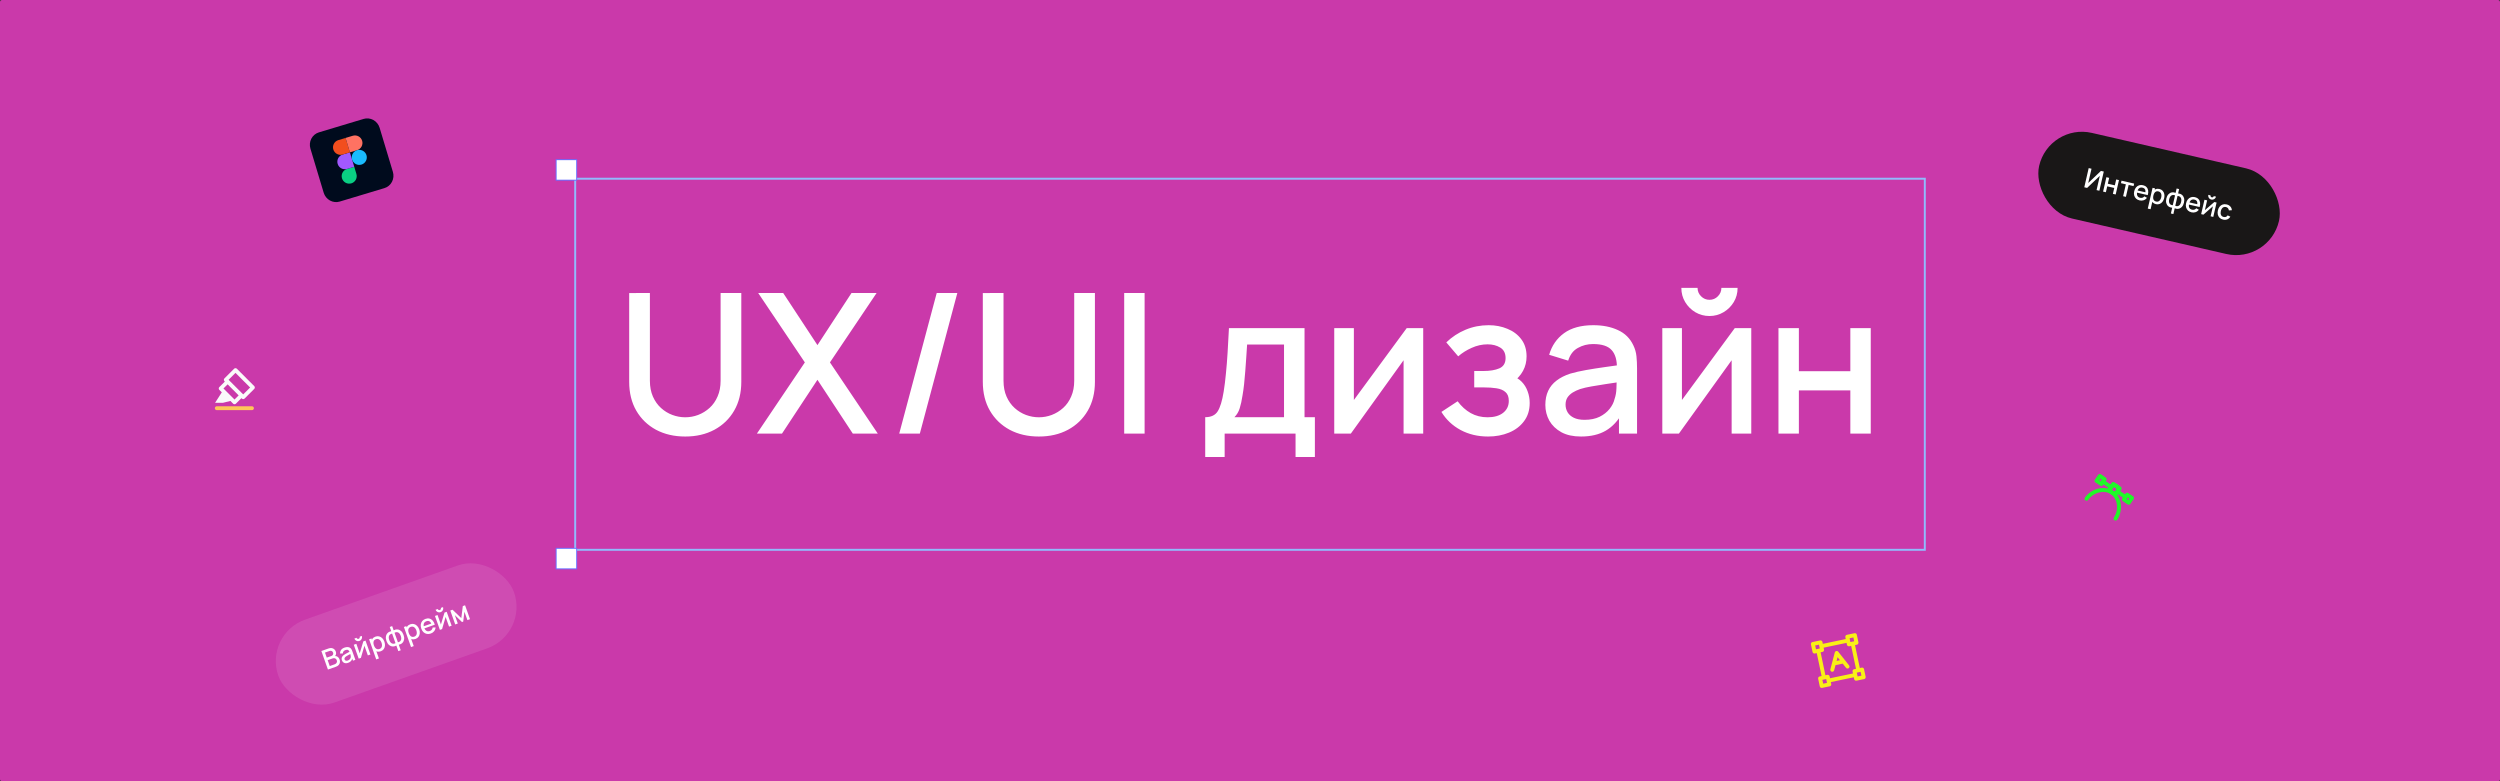 <svg width="1280" height="400" viewBox="0 0 1280 400" fill="none" xmlns="http://www.w3.org/2000/svg">
<rect x="0" y="0" width="1280" height="400" fill="#333333" stroke="none"/>
<rect width="1280" height="400" rx="1" fill="#CA39AA"/>
<g clip-path="url(#clip0_55_1578)">
<path d="M163.274 67.773L186.157 60.888C186.981 60.639 187.847 60.559 188.706 60.653C189.564 60.747 190.399 61.013 191.162 61.435C191.924 61.858 192.6 62.428 193.15 63.115C193.7 63.801 194.114 64.59 194.367 65.435L201.155 87.996C201.41 88.841 201.501 89.727 201.42 90.603C201.34 91.478 201.092 92.327 200.689 93.1C200.286 93.873 199.737 94.556 199.072 95.108C198.408 95.66 197.642 96.072 196.817 96.319L173.935 103.204C173.111 103.452 172.245 103.532 171.386 103.438C170.527 103.344 169.693 103.078 168.93 102.656C168.167 102.234 167.492 101.663 166.942 100.977C166.392 100.29 165.978 99.502 165.724 98.656L158.936 76.096C158.681 75.251 158.591 74.365 158.671 73.489C158.751 72.613 159 71.764 159.403 70.991C159.805 70.218 160.355 69.536 161.019 68.984C161.684 68.431 162.45 68.02 163.274 67.773Z" fill="#000B1D"/>
<path d="M179.901 93.874C181.94 93.26 183.095 91.111 182.482 89.073L181.371 85.382L177.68 86.492C175.642 87.106 174.487 89.255 175.1 91.294C175.714 93.332 177.863 94.487 179.901 93.874Z" fill="#0ACF83"/>
<path d="M172.88 83.912C172.266 81.874 173.421 79.724 175.46 79.111L179.15 78.001L181.371 85.382L177.681 86.492C175.642 87.106 173.493 85.95 172.88 83.912Z" fill="#A259FF"/>
<path d="M170.658 76.531C170.045 74.492 171.2 72.343 173.239 71.73L176.929 70.619L179.15 78.001L175.46 79.111C173.421 79.724 171.272 78.569 170.658 76.531Z" fill="#F24E1E"/>
<path d="M176.93 70.619L180.62 69.508C182.659 68.895 184.808 70.05 185.422 72.089C186.035 74.127 184.88 76.277 182.841 76.89L179.151 78L176.93 70.619Z" fill="#FF7262"/>
<path d="M187.642 79.47C188.256 81.509 187.1 83.658 185.062 84.271C183.024 84.885 180.874 83.73 180.261 81.691C179.648 79.653 180.803 77.503 182.841 76.89C184.879 76.277 187.029 77.432 187.642 79.47Z" fill="#1ABCFE"/>
</g>
<rect x="1049.08" y="63" width="126" height="45" rx="22.5" transform="rotate(12.944 1049.08 63)" fill="#191717"/>
<path d="M1074.88 97.66L1073.44 97.328L1075.12 90.022L1068.6 96.216L1067.15 95.884L1069.41 86.06L1070.86 86.392L1069.18 93.692L1075.69 87.504L1077.14 87.837L1074.88 97.66ZM1076.78 98.097L1078.47 90.729L1079.9 91.056L1079.21 94.065L1082.8 94.891L1083.49 91.883L1084.92 92.21L1083.23 99.578L1081.8 99.251L1082.49 96.235L1078.9 95.409L1078.21 98.424L1076.78 98.097ZM1087.04 100.456L1088.44 94.37L1085.93 93.792L1086.22 92.509L1092.68 93.994L1092.39 95.277L1089.87 94.698L1088.47 100.783L1087.04 100.456ZM1095.5 102.616C1094.77 102.447 1094.16 102.14 1093.68 101.694C1093.21 101.245 1092.88 100.698 1092.7 100.054C1092.53 99.406 1092.53 98.703 1092.71 97.943C1092.89 97.138 1093.2 96.475 1093.64 95.952C1094.08 95.431 1094.61 95.071 1095.22 94.873C1095.84 94.674 1096.5 94.657 1097.22 94.823C1097.97 94.995 1098.57 95.317 1099.02 95.788C1099.47 96.255 1099.75 96.839 1099.86 97.54C1099.98 98.242 1099.91 99.028 1099.65 99.898L1098.22 99.57L1098.34 99.052C1098.53 98.194 1098.51 97.525 1098.29 97.042C1098.07 96.561 1097.63 96.246 1096.99 96.097C1096.27 95.933 1095.69 96.035 1095.22 96.403C1094.76 96.77 1094.43 97.379 1094.24 98.23C1094.05 99.039 1094.08 99.708 1094.34 100.237C1094.6 100.76 1095.07 101.1 1095.74 101.256C1096.19 101.358 1096.6 101.347 1096.97 101.221C1097.34 101.091 1097.66 100.859 1097.93 100.523L1099.23 101.288C1098.79 101.882 1098.24 102.293 1097.57 102.523C1096.91 102.749 1096.22 102.78 1095.5 102.616ZM1093.68 98.526L1093.93 97.414L1099.19 98.623L1098.94 99.735L1093.68 98.526ZM1103.84 104.531C1103.13 104.369 1102.58 104.062 1102.18 103.611C1101.78 103.156 1101.53 102.607 1101.42 101.963C1101.31 101.32 1101.34 100.63 1101.5 99.894C1101.67 99.157 1101.95 98.523 1102.32 97.991C1102.7 97.461 1103.17 97.082 1103.72 96.854C1104.27 96.623 1104.9 96.587 1105.6 96.747C1106.29 96.906 1106.84 97.213 1107.27 97.67C1107.69 98.122 1107.98 98.673 1108.11 99.323C1108.25 99.968 1108.24 100.661 1108.07 101.402C1107.9 102.139 1107.61 102.771 1107.2 103.3C1106.8 103.825 1106.31 104.2 1105.73 104.427C1105.15 104.654 1104.52 104.688 1103.84 104.531ZM1099.66 106.804L1102.11 96.162L1103.38 96.453L1102.16 101.754L1102.33 101.792L1101.1 107.133L1099.66 106.804ZM1103.93 103.196C1104.39 103.3 1104.79 103.271 1105.14 103.107C1105.49 102.944 1105.79 102.683 1106.02 102.326C1106.26 101.964 1106.44 101.54 1106.55 101.054C1106.66 100.572 1106.69 100.118 1106.63 99.692C1106.57 99.268 1106.42 98.904 1106.17 98.602C1105.92 98.3 1105.55 98.095 1105.08 97.986C1104.64 97.884 1104.24 97.908 1103.9 98.06C1103.56 98.212 1103.28 98.468 1103.05 98.826C1102.82 99.186 1102.65 99.621 1102.53 100.13C1102.42 100.64 1102.38 101.106 1102.43 101.528C1102.48 101.951 1102.62 102.307 1102.87 102.598C1103.11 102.889 1103.47 103.088 1103.93 103.196ZM1111.49 109.305L1112.16 106.365C1111.42 106.314 1110.78 106.086 1110.26 105.683C1109.73 105.28 1109.37 104.736 1109.16 104.052C1108.95 103.367 1108.95 102.573 1109.16 101.668C1109.37 100.763 1109.72 100.045 1110.2 99.515C1110.69 98.985 1111.25 98.653 1111.9 98.52C1112.55 98.386 1113.22 98.459 1113.91 98.738L1114.43 96.507L1115.71 96.802L1115.2 99.033C1115.94 99.084 1116.58 99.311 1117.1 99.715C1117.63 100.118 1117.99 100.664 1118.2 101.353C1118.4 102.042 1118.4 102.839 1118.19 103.744C1117.99 104.649 1117.64 105.364 1117.15 105.889C1116.67 106.415 1116.1 106.744 1115.46 106.878C1114.81 107.011 1114.14 106.939 1113.44 106.66L1112.77 109.6L1111.49 109.305ZM1112.46 105.076L1113.62 100.034C1113.26 99.886 1112.93 99.82 1112.61 99.838C1112.29 99.856 1112 99.951 1111.74 100.121C1111.49 100.286 1111.26 100.529 1111.07 100.849C1110.87 101.164 1110.73 101.548 1110.62 102.003C1110.52 102.458 1110.48 102.869 1110.52 103.236C1110.56 103.605 1110.66 103.922 1110.82 104.19C1110.99 104.454 1111.21 104.663 1111.49 104.817C1111.77 104.967 1112.09 105.053 1112.46 105.076ZM1113.74 105.37C1114.08 105.511 1114.41 105.574 1114.72 105.561C1115.04 105.547 1115.33 105.457 1115.59 105.293C1115.86 105.129 1116.09 104.89 1116.28 104.575C1116.48 104.256 1116.63 103.867 1116.73 103.408C1116.84 102.944 1116.88 102.529 1116.84 102.161C1116.81 101.79 1116.71 101.473 1116.55 101.211C1116.39 100.945 1116.17 100.736 1115.89 100.585C1115.61 100.435 1115.28 100.35 1114.9 100.329L1113.74 105.37ZM1122.07 108.722C1121.34 108.554 1120.73 108.247 1120.25 107.801C1119.78 107.351 1119.45 106.805 1119.27 106.16C1119.1 105.513 1119.1 104.809 1119.28 104.05C1119.46 103.245 1119.77 102.581 1120.21 102.059C1120.65 101.538 1121.18 101.178 1121.79 100.979C1122.41 100.781 1123.07 100.764 1123.79 100.929C1124.54 101.102 1125.14 101.424 1125.59 101.895C1126.04 102.362 1126.32 102.946 1126.43 103.647C1126.54 104.349 1126.47 105.135 1126.22 106.004L1124.79 105.677L1124.91 105.158C1125.1 104.301 1125.08 103.631 1124.86 103.149C1124.64 102.667 1124.2 102.352 1123.56 102.204C1122.84 102.04 1122.25 102.141 1121.79 102.509C1121.33 102.877 1121 103.486 1120.8 104.336C1120.62 105.146 1120.65 105.815 1120.91 106.343C1121.17 106.867 1121.64 107.207 1122.31 107.362C1122.76 107.465 1123.17 107.453 1123.54 107.327C1123.91 107.198 1124.23 106.965 1124.5 106.63L1125.8 107.395C1125.36 107.988 1124.81 108.4 1124.14 108.63C1123.48 108.856 1122.79 108.886 1122.07 108.722ZM1120.25 104.632L1120.5 103.52L1125.76 104.729L1125.51 105.841L1120.25 104.632ZM1132.17 102.179C1131.81 102.097 1131.5 101.932 1131.24 101.686C1130.99 101.441 1130.8 101.15 1130.7 100.813C1130.59 100.477 1130.57 100.127 1130.66 99.763L1131.79 100.023C1131.74 100.251 1131.77 100.465 1131.9 100.667C1132.03 100.868 1132.2 100.995 1132.43 101.047C1132.66 101.1 1132.88 101.063 1133.07 100.936C1133.27 100.81 1133.4 100.633 1133.45 100.406L1134.59 100.666C1134.5 101.03 1134.34 101.339 1134.09 101.594C1133.85 101.849 1133.55 102.031 1133.21 102.139C1132.88 102.249 1132.53 102.262 1132.17 102.179ZM1134.89 103.696L1133.2 111.064L1131.83 110.749L1133.01 105.626L1128.15 109.903L1126.99 109.636L1128.68 102.268L1130.05 102.583L1128.9 107.604L1133.74 103.431L1134.89 103.696ZM1138.21 112.432C1137.46 112.258 1136.86 111.942 1136.4 111.485C1135.95 111.027 1135.66 110.472 1135.51 109.821C1135.37 109.17 1135.38 108.471 1135.55 107.725C1135.72 106.966 1136.02 106.329 1136.44 105.812C1136.87 105.292 1137.38 104.926 1137.99 104.717C1138.6 104.507 1139.27 104.488 1140.02 104.659C1140.83 104.844 1141.47 105.202 1141.94 105.733C1142.42 106.265 1142.68 106.9 1142.7 107.637L1141.18 107.721C1141.14 107.274 1140.98 106.9 1140.71 106.599C1140.44 106.294 1140.11 106.093 1139.69 105.998C1139.22 105.891 1138.81 105.914 1138.46 106.068C1138.11 106.217 1137.82 106.466 1137.59 106.815C1137.35 107.163 1137.18 107.582 1137.06 108.073C1136.89 108.833 1136.92 109.487 1137.16 110.034C1137.39 110.582 1137.85 110.933 1138.52 111.088C1138.98 111.193 1139.38 111.174 1139.71 111.029C1140.04 110.882 1140.33 110.627 1140.57 110.266L1141.94 110.939C1141.53 111.603 1141.01 112.064 1140.36 112.323C1139.72 112.577 1139 112.614 1138.21 112.432Z" fill="white"/>
<rect x="135" y="324.78" width="128" height="45" rx="22.5" transform="rotate(-19.525 135 324.78)" fill="white" fill-opacity="0.1"/>
<path d="M167.902 342.821L164.533 333.321L168.267 331.997C168.87 331.783 169.419 331.727 169.915 331.828C170.412 331.929 170.833 332.139 171.178 332.457C171.522 332.771 171.771 333.143 171.924 333.574C172.109 334.098 172.139 334.592 172.012 335.058C171.889 335.523 171.634 335.9 171.247 336.191L171.119 335.872C171.779 335.807 172.349 335.934 172.829 336.254C173.307 336.569 173.649 337.015 173.853 337.591C174.051 338.15 174.111 338.676 174.034 339.169C173.96 339.66 173.752 340.098 173.408 340.483C173.067 340.861 172.595 341.157 171.992 341.371L167.902 342.821ZM168.835 341.012L171.316 340.133C171.628 340.022 171.886 339.863 172.09 339.657C172.299 339.45 172.435 339.211 172.497 338.941C172.563 338.665 172.541 338.374 172.432 338.066C172.331 337.78 172.176 337.545 171.967 337.362C171.761 337.172 171.516 337.054 171.232 337.006C170.95 336.952 170.651 336.981 170.334 337.094L167.768 338.004L168.835 341.012ZM167.307 336.704L169.623 335.883C169.878 335.793 170.089 335.661 170.255 335.488C170.424 335.309 170.534 335.102 170.584 334.866C170.637 334.625 170.615 334.365 170.516 334.088C170.385 333.719 170.155 333.459 169.824 333.309C169.494 333.159 169.122 333.157 168.708 333.303L166.392 334.125L167.307 336.704ZM178.231 339.381C177.703 339.568 177.227 339.628 176.802 339.561C176.376 339.49 176.013 339.326 175.714 339.07C175.419 338.809 175.202 338.485 175.065 338.097C174.937 337.737 174.889 337.398 174.919 337.08C174.95 336.762 175.057 336.464 175.241 336.186C175.423 335.903 175.676 335.638 175.999 335.39C176.283 335.185 176.612 334.977 176.987 334.764C177.363 334.552 177.759 334.337 178.177 334.119C178.6 333.9 179.018 333.683 179.431 333.467L179.028 333.922C178.839 333.36 178.574 332.989 178.232 332.808C177.894 332.621 177.427 332.633 176.834 332.843C176.46 332.976 176.148 333.185 175.898 333.472C175.647 333.754 175.53 334.117 175.549 334.561L174.122 334.622C174.081 333.948 174.243 333.343 174.608 332.808C174.977 332.271 175.573 331.857 176.395 331.565C177.033 331.339 177.626 331.253 178.175 331.306C178.726 331.353 179.195 331.572 179.582 331.965C179.779 332.158 179.937 332.379 180.055 332.629C180.174 332.879 180.286 333.154 180.392 333.453L181.948 337.84L180.727 338.273L180.149 336.644L180.462 336.77C180.36 337.42 180.129 337.961 179.766 338.391C179.407 338.816 178.895 339.146 178.231 339.381ZM178.075 338.166C178.467 338.028 178.779 337.84 179.012 337.604C179.244 337.363 179.407 337.105 179.502 336.829C179.597 336.552 179.63 336.288 179.6 336.036C179.6 335.799 179.557 335.546 179.473 335.279C179.392 335.011 179.324 334.797 179.268 334.639L179.775 334.645C179.363 334.865 178.988 335.065 178.65 335.244C178.313 335.423 178.008 335.591 177.737 335.746C177.468 335.896 177.234 336.046 177.035 336.196C176.869 336.329 176.728 336.468 176.611 336.613C176.498 336.757 176.422 336.911 176.381 337.074C176.344 337.236 176.359 337.411 176.426 337.6C176.491 337.785 176.598 337.94 176.747 338.065C176.894 338.187 177.078 338.26 177.3 338.285C177.522 338.311 177.78 338.271 178.075 338.166ZM184.024 328.162C183.677 328.285 183.327 328.312 182.976 328.244C182.63 328.174 182.32 328.026 182.047 327.801C181.774 327.576 181.575 327.287 181.45 326.936L182.545 326.547C182.623 326.767 182.77 326.928 182.984 327.03C183.199 327.133 183.416 327.145 183.636 327.067C183.86 326.987 184.021 326.841 184.119 326.628C184.221 326.413 184.233 326.196 184.155 325.976L185.25 325.588C185.375 325.94 185.403 326.289 185.332 326.636C185.262 326.983 185.112 327.293 184.883 327.568C184.658 327.841 184.372 328.039 184.024 328.162ZM187.138 327.979L189.665 335.104L188.339 335.574L186.582 330.619L184.776 336.837L183.654 337.235L181.128 330.11L182.454 329.64L184.176 334.495L186.023 328.374L187.138 327.979ZM194.923 333.462C194.242 333.704 193.611 333.741 193.033 333.575C192.452 333.405 191.943 333.078 191.504 332.595C191.065 332.112 190.72 331.514 190.467 330.801C190.214 330.089 190.104 329.407 190.136 328.757C190.172 328.106 190.361 327.536 190.703 327.048C191.048 326.555 191.557 326.189 192.23 325.95C192.899 325.713 193.533 325.674 194.134 325.832C194.738 325.984 195.272 326.297 195.737 326.771C196.201 327.241 196.56 327.834 196.814 328.551C197.066 329.263 197.162 329.952 197.101 330.617C197.043 331.277 196.83 331.857 196.463 332.359C196.101 332.859 195.588 333.226 194.923 333.462ZM192.625 337.619L188.975 327.327L190.202 326.892L192.02 332.018L192.178 331.962L194.01 337.128L192.625 337.619ZM194.29 332.283C194.73 332.127 195.053 331.886 195.259 331.56C195.47 331.233 195.579 330.855 195.585 330.427C195.595 329.993 195.516 329.541 195.349 329.07C195.184 328.604 194.961 328.207 194.682 327.88C194.407 327.552 194.083 327.328 193.709 327.208C193.334 327.088 192.918 327.11 192.461 327.272C192.03 327.425 191.711 327.657 191.505 327.968C191.302 328.277 191.2 328.645 191.198 329.072C191.2 329.497 191.289 329.955 191.463 330.448C191.638 330.941 191.858 331.353 192.124 331.684C192.39 332.016 192.705 332.238 193.067 332.353C193.429 332.467 193.837 332.443 194.29 332.283ZM203.94 333.384L202.932 330.54C202.276 330.897 201.618 331.046 200.959 330.987C200.3 330.929 199.699 330.667 199.157 330.2C198.616 329.734 198.19 329.063 197.879 328.188C197.569 327.312 197.476 326.521 197.602 325.813C197.727 325.105 198.027 324.521 198.503 324.06C198.978 323.599 199.583 323.301 200.316 323.164L199.551 321.007L200.792 320.567L201.557 322.724C202.213 322.368 202.87 322.219 203.53 322.277C204.189 322.336 204.791 322.6 205.334 323.071C205.877 323.542 206.304 324.215 206.614 325.09C206.925 325.965 207.016 326.755 206.89 327.458C206.763 328.162 206.462 328.744 205.986 329.205C205.511 329.665 204.906 329.964 204.172 330.1L205.181 332.944L203.94 333.384ZM202.49 329.293L200.761 324.418C200.383 324.482 200.064 324.608 199.803 324.795C199.547 324.98 199.355 325.213 199.227 325.496C199.098 325.775 199.038 326.101 199.047 326.474C199.054 326.843 199.135 327.247 199.291 327.687C199.447 328.127 199.639 328.492 199.865 328.783C200.097 329.072 200.353 329.286 200.635 329.424C200.919 329.556 201.219 329.613 201.535 329.595C201.849 329.573 202.167 329.472 202.49 329.293ZM203.73 328.853C204.094 328.789 204.404 328.666 204.662 328.486C204.92 328.305 205.115 328.075 205.249 327.795C205.387 327.513 205.452 327.188 205.445 326.819C205.441 326.444 205.36 326.035 205.202 325.591C205.043 325.142 204.85 324.772 204.623 324.481C204.395 324.186 204.143 323.971 203.867 323.836C203.59 323.697 203.292 323.639 202.974 323.663C202.66 323.685 202.336 323.79 202.001 323.978L203.73 328.853ZM212.744 327.142C212.063 327.384 211.432 327.422 210.854 327.256C210.273 327.085 209.764 326.758 209.325 326.275C208.886 325.792 208.541 325.194 208.288 324.482C208.035 323.769 207.925 323.088 207.957 322.438C207.993 321.786 208.182 321.217 208.524 320.729C208.869 320.235 209.378 319.869 210.051 319.631C210.719 319.393 211.354 319.354 211.955 319.512C212.559 319.665 213.093 319.978 213.558 320.452C214.022 320.921 214.38 321.514 214.635 322.231C214.887 322.944 214.983 323.633 214.922 324.298C214.864 324.957 214.651 325.538 214.284 326.039C213.922 326.539 213.408 326.907 212.744 327.142ZM210.446 331.3L206.796 321.008L208.023 320.572L209.841 325.699L209.999 325.643L211.831 330.808L210.446 331.3ZM212.111 325.963C212.551 325.807 212.874 325.566 213.08 325.241C213.291 324.913 213.4 324.536 213.406 324.108C213.416 323.673 213.337 323.221 213.17 322.751C213.005 322.284 212.782 321.888 212.503 321.561C212.228 321.233 211.904 321.009 211.529 320.889C211.155 320.769 210.739 320.79 210.282 320.952C209.851 321.105 209.532 321.337 209.325 321.648C209.123 321.957 209.021 322.325 209.019 322.752C209.021 323.177 209.109 323.636 209.284 324.128C209.459 324.621 209.679 325.033 209.945 325.365C210.211 325.696 210.526 325.919 210.888 326.033C211.25 326.147 211.658 326.124 212.111 325.963ZM220.587 324.361C219.879 324.612 219.202 324.679 218.557 324.561C217.914 324.438 217.344 324.152 216.849 323.704C216.356 323.25 215.979 322.655 215.719 321.921C215.443 321.142 215.349 320.416 215.436 319.741C215.528 319.065 215.78 318.478 216.193 317.98C216.606 317.482 217.159 317.11 217.854 316.863C218.58 316.606 219.258 316.556 219.888 316.714C220.517 316.867 221.067 317.21 221.537 317.741C222.012 318.271 222.375 318.971 222.625 319.843L221.246 320.332L221.068 319.831C220.766 319.007 220.391 318.452 219.943 318.165C219.499 317.877 218.964 317.844 218.34 318.065C217.649 318.31 217.208 318.712 217.015 319.27C216.821 319.829 216.871 320.52 217.162 321.342C217.44 322.125 217.829 322.67 218.329 322.978C218.828 323.282 219.405 323.317 220.061 323.085C220.492 322.932 220.829 322.703 221.073 322.399C221.319 322.089 221.466 321.72 221.512 321.293L223.017 321.242C222.966 321.978 222.721 322.622 222.283 323.173C221.843 323.72 221.278 324.116 220.587 324.361ZM216.852 321.89L216.471 320.815L221.557 319.011L221.938 320.087L216.852 321.89ZM225.593 313.421C225.246 313.544 224.897 313.571 224.545 313.503C224.199 313.433 223.889 313.285 223.616 313.06C223.343 312.835 223.144 312.546 223.019 312.195L224.115 311.806C224.193 312.026 224.339 312.187 224.553 312.289C224.768 312.392 224.985 312.404 225.205 312.326C225.429 312.246 225.59 312.1 225.688 311.887C225.79 311.672 225.802 311.455 225.724 311.235L226.82 310.847C226.944 311.199 226.972 311.548 226.902 311.895C226.831 312.242 226.682 312.552 226.452 312.827C226.227 313.1 225.941 313.298 225.593 313.421ZM228.707 313.238L231.234 320.363L229.908 320.833L228.151 315.878L226.345 322.096L225.224 322.494L222.697 315.369L224.023 314.899L225.745 319.754L227.592 313.633L228.707 313.238ZM233.071 319.711L230.544 312.586L231.699 312.177L236.184 316.468L236.957 310.312L238.118 309.9L240.645 317.026L239.312 317.498L237.787 313.197L237.168 318.259L236.541 318.481L232.872 314.94L234.397 319.241L233.071 319.711Z" fill="white"/>
<rect x="294.5" y="91.5" width="691" height="190" stroke="#90BCFD"/>
<rect x="285" y="82" width="10" height="10" stroke="#696FFF"/>
<rect x="285" y="82" width="10" height="10" fill="white"/>
<rect x="285" y="281" width="10" height="10" stroke="#696FFF"/>
<rect x="285" y="281" width="10" height="10" fill="white"/>
<g clip-path="url(#clip1_55_1578)">
<path d="M940.181 333.313C940.552 333.236 940.935 333.374 941.17 333.671L944.63 338.036C944.639 338.046 944.648 338.057 944.656 338.068L946.726 340.68C947.069 341.113 946.997 341.742 946.564 342.085C946.131 342.428 945.502 342.355 945.159 341.922L943.459 339.778L939.775 340.551L939.08 343.197C938.94 343.731 938.393 344.05 937.859 343.91C937.325 343.769 937.005 343.223 937.146 342.689L937.993 339.466C937.996 339.452 938 339.438 938.003 339.425L939.419 334.038C939.515 333.672 939.81 333.391 940.181 333.313ZM940.344 338.388L942.07 338.026L940.845 336.481L940.344 338.388Z" fill="#F9F016"/>
<path d="M944.822 326.21C944.709 325.669 945.055 325.139 945.596 325.026L949.511 324.205C950.051 324.092 950.581 324.438 950.694 324.979L951.515 328.894C951.629 329.434 951.282 329.964 950.742 330.078L949.763 330.283L952.225 342.027L953.204 341.822C953.745 341.709 954.275 342.055 954.388 342.596L955.209 346.511C955.322 347.051 954.976 347.581 954.435 347.694L950.52 348.515C949.98 348.629 949.45 348.282 949.337 347.742L949.131 346.763L937.387 349.225L937.592 350.204C937.705 350.745 937.359 351.275 936.818 351.388L932.903 352.209C932.363 352.322 931.833 351.976 931.72 351.435L930.899 347.52C930.785 346.98 931.132 346.45 931.672 346.336L932.651 346.131L930.189 334.387L929.21 334.592C928.669 334.705 928.139 334.359 928.026 333.818L927.205 329.903C927.092 329.363 927.438 328.833 927.979 328.72L931.894 327.899C932.434 327.785 932.964 328.132 933.078 328.672L933.283 329.651L945.027 327.189L944.822 326.21ZM931.325 330.061L929.368 330.472L929.778 332.429L931.736 332.019L931.325 330.061ZM932.146 333.976L934.608 345.721L935.587 345.516C936.128 345.402 936.658 345.749 936.771 346.289L936.976 347.268L948.721 344.806L948.516 343.827C948.402 343.286 948.749 342.756 949.289 342.643L950.268 342.438L947.806 330.693L946.827 330.898C946.286 331.012 945.756 330.665 945.643 330.125L945.438 329.146L933.693 331.608L933.898 332.587C934.012 333.128 933.665 333.658 933.125 333.771L932.146 333.976ZM935.224 348.657L935.019 347.678L933.061 348.089L933.472 350.046L935.429 349.636L935.224 348.657ZM951.089 346.353L953.046 345.942L952.636 343.985L950.678 344.395L951.089 346.353ZM949.353 328.325L948.942 326.368L946.985 326.778L947.395 328.736L949.353 328.325Z" fill="#F9F016"/>
</g>
<g clip-path="url(#clip2_55_1578)">
<path d="M1083.15 265.542C1085.96 261.441 1085.48 255.014 1081.38 252.206C1077.28 249.397 1071.11 251.27 1068.3 255.372" stroke="#1FF928" stroke-width="2" stroke-linecap="round" stroke-linejoin="round"/>
<path d="M1080.86 249.426L1076.73 246.601" stroke="#1FF928" stroke-width="2" stroke-linecap="round" stroke-linejoin="round"/>
<path d="M1088.28 254.511L1084.16 251.686" stroke="#1FF928" stroke-width="2" stroke-linecap="round" stroke-linejoin="round"/>
<path d="M1081.38 252.206C1082.29 252.83 1083.53 252.597 1084.16 251.686C1084.78 250.774 1084.55 249.53 1083.64 248.906C1082.73 248.281 1081.48 248.514 1080.86 249.426C1080.23 250.337 1080.47 251.582 1081.38 252.206Z" stroke="#1FF928" stroke-width="2" stroke-linecap="round" stroke-linejoin="round"/>
<path d="M1085.29 250.036L1081.99 247.776L1079.73 251.076L1083.03 253.336L1085.29 250.036Z" stroke="#1FF928" stroke-width="2" stroke-linecap="round" stroke-linejoin="round"/>
<path d="M1091.6 254.968L1089.13 253.273L1087.43 255.748L1089.91 257.444L1091.6 254.968Z" stroke="#1FF928" stroke-width="2" stroke-linecap="round" stroke-linejoin="round"/>
<path d="M1077.58 245.363L1075.1 243.668L1073.41 246.143L1075.88 247.838L1077.58 245.363Z" stroke="#1FF928" stroke-width="2" stroke-linecap="round" stroke-linejoin="round"/>
</g>
<path d="M110 209C110 208.448 110.448 208 111 208H129C129.552 208 130 208.448 130 209C130 209.552 129.552 210 129 210H111C110.448 210 110 209.552 110 209Z" fill="#FFC659"/>
<path d="M119.862 188.791C120.252 188.4 120.885 188.4 121.276 188.791L130.18 197.694C130.57 198.085 130.57 198.718 130.18 199.109L125.23 204.058C124.84 204.449 124.206 204.449 123.816 204.058L123.607 203.849L120.778 206.678C120.388 207.068 119.754 207.068 119.364 206.678L117.971 205.284L114.119 206.238H110.119L113.559 200.873L112.293 199.607C111.902 199.216 111.902 198.583 112.293 198.192L115.121 195.364L114.912 195.155C114.521 194.764 114.521 194.131 114.912 193.74L119.862 188.791ZM116.536 196.778L114.414 198.9L120.071 204.556L122.193 202.435L116.536 196.778ZM120.569 190.912L117.033 194.447L124.523 201.937L128.059 198.402L120.569 190.912Z" fill="#FAFAFA"/>
<path d="M350.846 223.5C345.213 223.5 340.23 222.35 335.896 220.05C331.596 217.717 328.23 214.467 325.796 210.3C323.363 206.1 322.146 201.167 322.146 195.5V150.05L332.746 150V194.95C332.746 198.017 333.263 200.717 334.296 203.05C335.33 205.383 336.713 207.333 338.446 208.9C340.18 210.467 342.113 211.65 344.246 212.45C346.413 213.25 348.613 213.65 350.846 213.65C353.113 213.65 355.313 213.25 357.446 212.45C359.613 211.617 361.563 210.417 363.296 208.85C365.03 207.283 366.396 205.333 367.396 203C368.43 200.667 368.946 197.983 368.946 194.95V150H379.546V195.5C379.546 201.133 378.33 206.05 375.896 210.25C373.463 214.45 370.08 217.717 365.746 220.05C361.446 222.35 356.48 223.5 350.846 223.5ZM387.533 222L412.083 185.55L388.183 150H400.983L418.533 176.7L435.983 150H448.833L424.933 185.55L449.433 222H436.633L418.533 194.45L400.383 222H387.533ZM479.604 150H490.154L470.954 222H460.404L479.604 150ZM531.901 223.5C526.268 223.5 521.285 222.35 516.951 220.05C512.651 217.717 509.285 214.467 506.851 210.3C504.418 206.1 503.201 201.167 503.201 195.5V150.05L513.801 150V194.95C513.801 198.017 514.318 200.717 515.351 203.05C516.385 205.383 517.768 207.333 519.501 208.9C521.235 210.467 523.168 211.65 525.301 212.45C527.468 213.25 529.668 213.65 531.901 213.65C534.168 213.65 536.368 213.25 538.501 212.45C540.668 211.617 542.618 210.417 544.351 208.85C546.085 207.283 547.451 205.333 548.451 203C549.485 200.667 550.001 197.983 550.001 194.95V150H560.601V195.5C560.601 201.133 559.385 206.05 556.951 210.25C554.518 214.45 551.135 217.717 546.801 220.05C542.501 222.35 537.535 223.5 531.901 223.5ZM575.588 222V150H586.038V222H575.588ZM617.072 234V213.6C620.039 213.6 622.156 212.617 623.422 210.65C624.722 208.65 625.756 205.267 626.522 200.5C626.989 197.6 627.372 194.517 627.672 191.25C628.006 187.983 628.289 184.45 628.522 180.65C628.756 176.817 628.989 172.6 629.222 168H667.922V213.6H673.222V234H663.322V222H627.022V234H617.072ZM632.022 213.6H657.422V176.4H638.522C638.389 178.6 638.239 180.867 638.072 183.2C637.939 185.533 637.772 187.85 637.572 190.15C637.406 192.45 637.206 194.65 636.972 196.75C636.739 198.85 636.472 200.75 636.172 202.45C635.772 205.083 635.289 207.283 634.722 209.05C634.189 210.817 633.289 212.333 632.022 213.6ZM728.682 168V222H718.632V184.45L691.632 222H683.132V168H693.182V204.8L720.232 168H728.682ZM761.904 223.5C756.671 223.5 751.971 222.383 747.804 220.15C743.671 217.917 740.404 214.833 738.004 210.9L746.304 205.45C748.238 208.05 750.471 210.067 753.004 211.5C755.571 212.933 758.454 213.65 761.654 213.65C764.988 213.65 767.621 212.9 769.554 211.4C771.521 209.867 772.504 207.817 772.504 205.25C772.504 203.217 771.938 201.717 770.804 200.75C769.704 199.75 768.171 199.1 766.204 198.8C764.271 198.5 762.071 198.35 759.604 198.35H754.804V189.95H759.604C762.871 189.95 765.554 189.5 767.654 188.6C769.788 187.667 770.854 185.917 770.854 183.35C770.854 180.85 769.938 179.05 768.104 177.95C766.304 176.85 764.154 176.3 761.654 176.3C758.854 176.3 756.138 176.9 753.504 178.1C750.871 179.267 748.571 180.717 746.604 182.45L740.504 175.3C743.371 172.533 746.638 170.383 750.304 168.85C754.004 167.283 757.971 166.5 762.204 166.5C765.671 166.5 768.871 167.117 771.804 168.35C774.771 169.55 777.138 171.333 778.904 173.7C780.704 176.067 781.604 178.983 781.604 182.45C781.604 185.15 781.004 187.617 779.804 189.85C778.604 192.083 776.771 194.117 774.304 195.95L774.004 192.4C776.038 193.033 777.738 194.05 779.104 195.45C780.471 196.85 781.488 198.5 782.154 200.4C782.854 202.267 783.204 204.25 783.204 206.35C783.204 209.983 782.238 213.083 780.304 215.65C778.404 218.217 775.838 220.167 772.604 221.5C769.371 222.833 765.804 223.5 761.904 223.5ZM809.467 223.5C805.467 223.5 802.117 222.767 799.417 221.3C796.717 219.8 794.667 217.833 793.267 215.4C791.9 212.933 791.217 210.233 791.217 207.3C791.217 204.567 791.7 202.167 792.667 200.1C793.633 198.033 795.067 196.283 796.967 194.85C798.867 193.383 801.2 192.2 803.967 191.3C806.367 190.6 809.083 189.983 812.117 189.45C815.15 188.917 818.333 188.417 821.667 187.95C825.033 187.483 828.367 187.017 831.667 186.55L827.867 188.65C827.933 184.417 827.033 181.283 825.167 179.25C823.333 177.183 820.167 176.15 815.667 176.15C812.833 176.15 810.233 176.817 807.867 178.15C805.5 179.45 803.85 181.617 802.917 184.65L793.167 181.65C794.5 177.017 797.033 173.333 800.767 170.6C804.533 167.867 809.533 166.5 815.767 166.5C820.6 166.5 824.8 167.333 828.367 169C831.967 170.633 834.6 173.233 836.267 176.8C837.133 178.567 837.667 180.433 837.867 182.4C838.067 184.367 838.167 186.483 838.167 188.75V222H828.917V209.65L830.717 211.25C828.483 215.383 825.633 218.467 822.167 220.5C818.733 222.5 814.5 223.5 809.467 223.5ZM811.317 214.95C814.283 214.95 816.833 214.433 818.967 213.4C821.1 212.333 822.817 210.983 824.117 209.35C825.417 207.717 826.267 206.017 826.667 204.25C827.233 202.65 827.55 200.85 827.617 198.85C827.717 196.85 827.767 195.25 827.767 194.05L831.167 195.3C827.867 195.8 824.867 196.25 822.167 196.65C819.467 197.05 817.017 197.45 814.817 197.85C812.65 198.217 810.717 198.667 809.017 199.2C807.583 199.7 806.3 200.3 805.167 201C804.067 201.7 803.183 202.55 802.517 203.55C801.883 204.55 801.567 205.767 801.567 207.2C801.567 208.6 801.917 209.9 802.617 211.1C803.317 212.267 804.383 213.2 805.817 213.9C807.25 214.6 809.083 214.95 811.317 214.95ZM875.25 161.8C872.617 161.8 870.2 161.15 868 159.85C865.834 158.55 864.1 156.817 862.8 154.65C861.5 152.483 860.85 150.067 860.85 147.4H869.15C869.15 149.067 869.75 150.5 870.95 151.7C872.15 152.9 873.584 153.5 875.25 153.5C876.95 153.5 878.384 152.9 879.55 151.7C880.75 150.5 881.35 149.067 881.35 147.4H889.65C889.65 150.067 889 152.483 887.7 154.65C886.4 156.817 884.65 158.55 882.45 159.85C880.284 161.15 877.884 161.8 875.25 161.8ZM896.65 168V222H886.6V184.45L859.6 222H851.1V168H861.15V204.8L888.2 168H896.65ZM910.573 222V168H921.023V190.05H947.373V168H957.823V222H947.373V199.9H921.023V222H910.573Z" fill="white"/>
<defs>
<clipPath id="clip0_55_1578">
<rect width="37" height="37" fill="white" transform="translate(157 69.66) rotate(-16.745)"/>
</clipPath>
<clipPath id="clip1_55_1578">
<rect width="24" height="24" fill="white" transform="translate(927 328.925) rotate(-11.841)"/>
</clipPath>
<clipPath id="clip2_55_1578">
<rect width="24" height="24" fill="white" transform="translate(1076.56 238) rotate(34.403)"/>
</clipPath>
</defs>
</svg>

